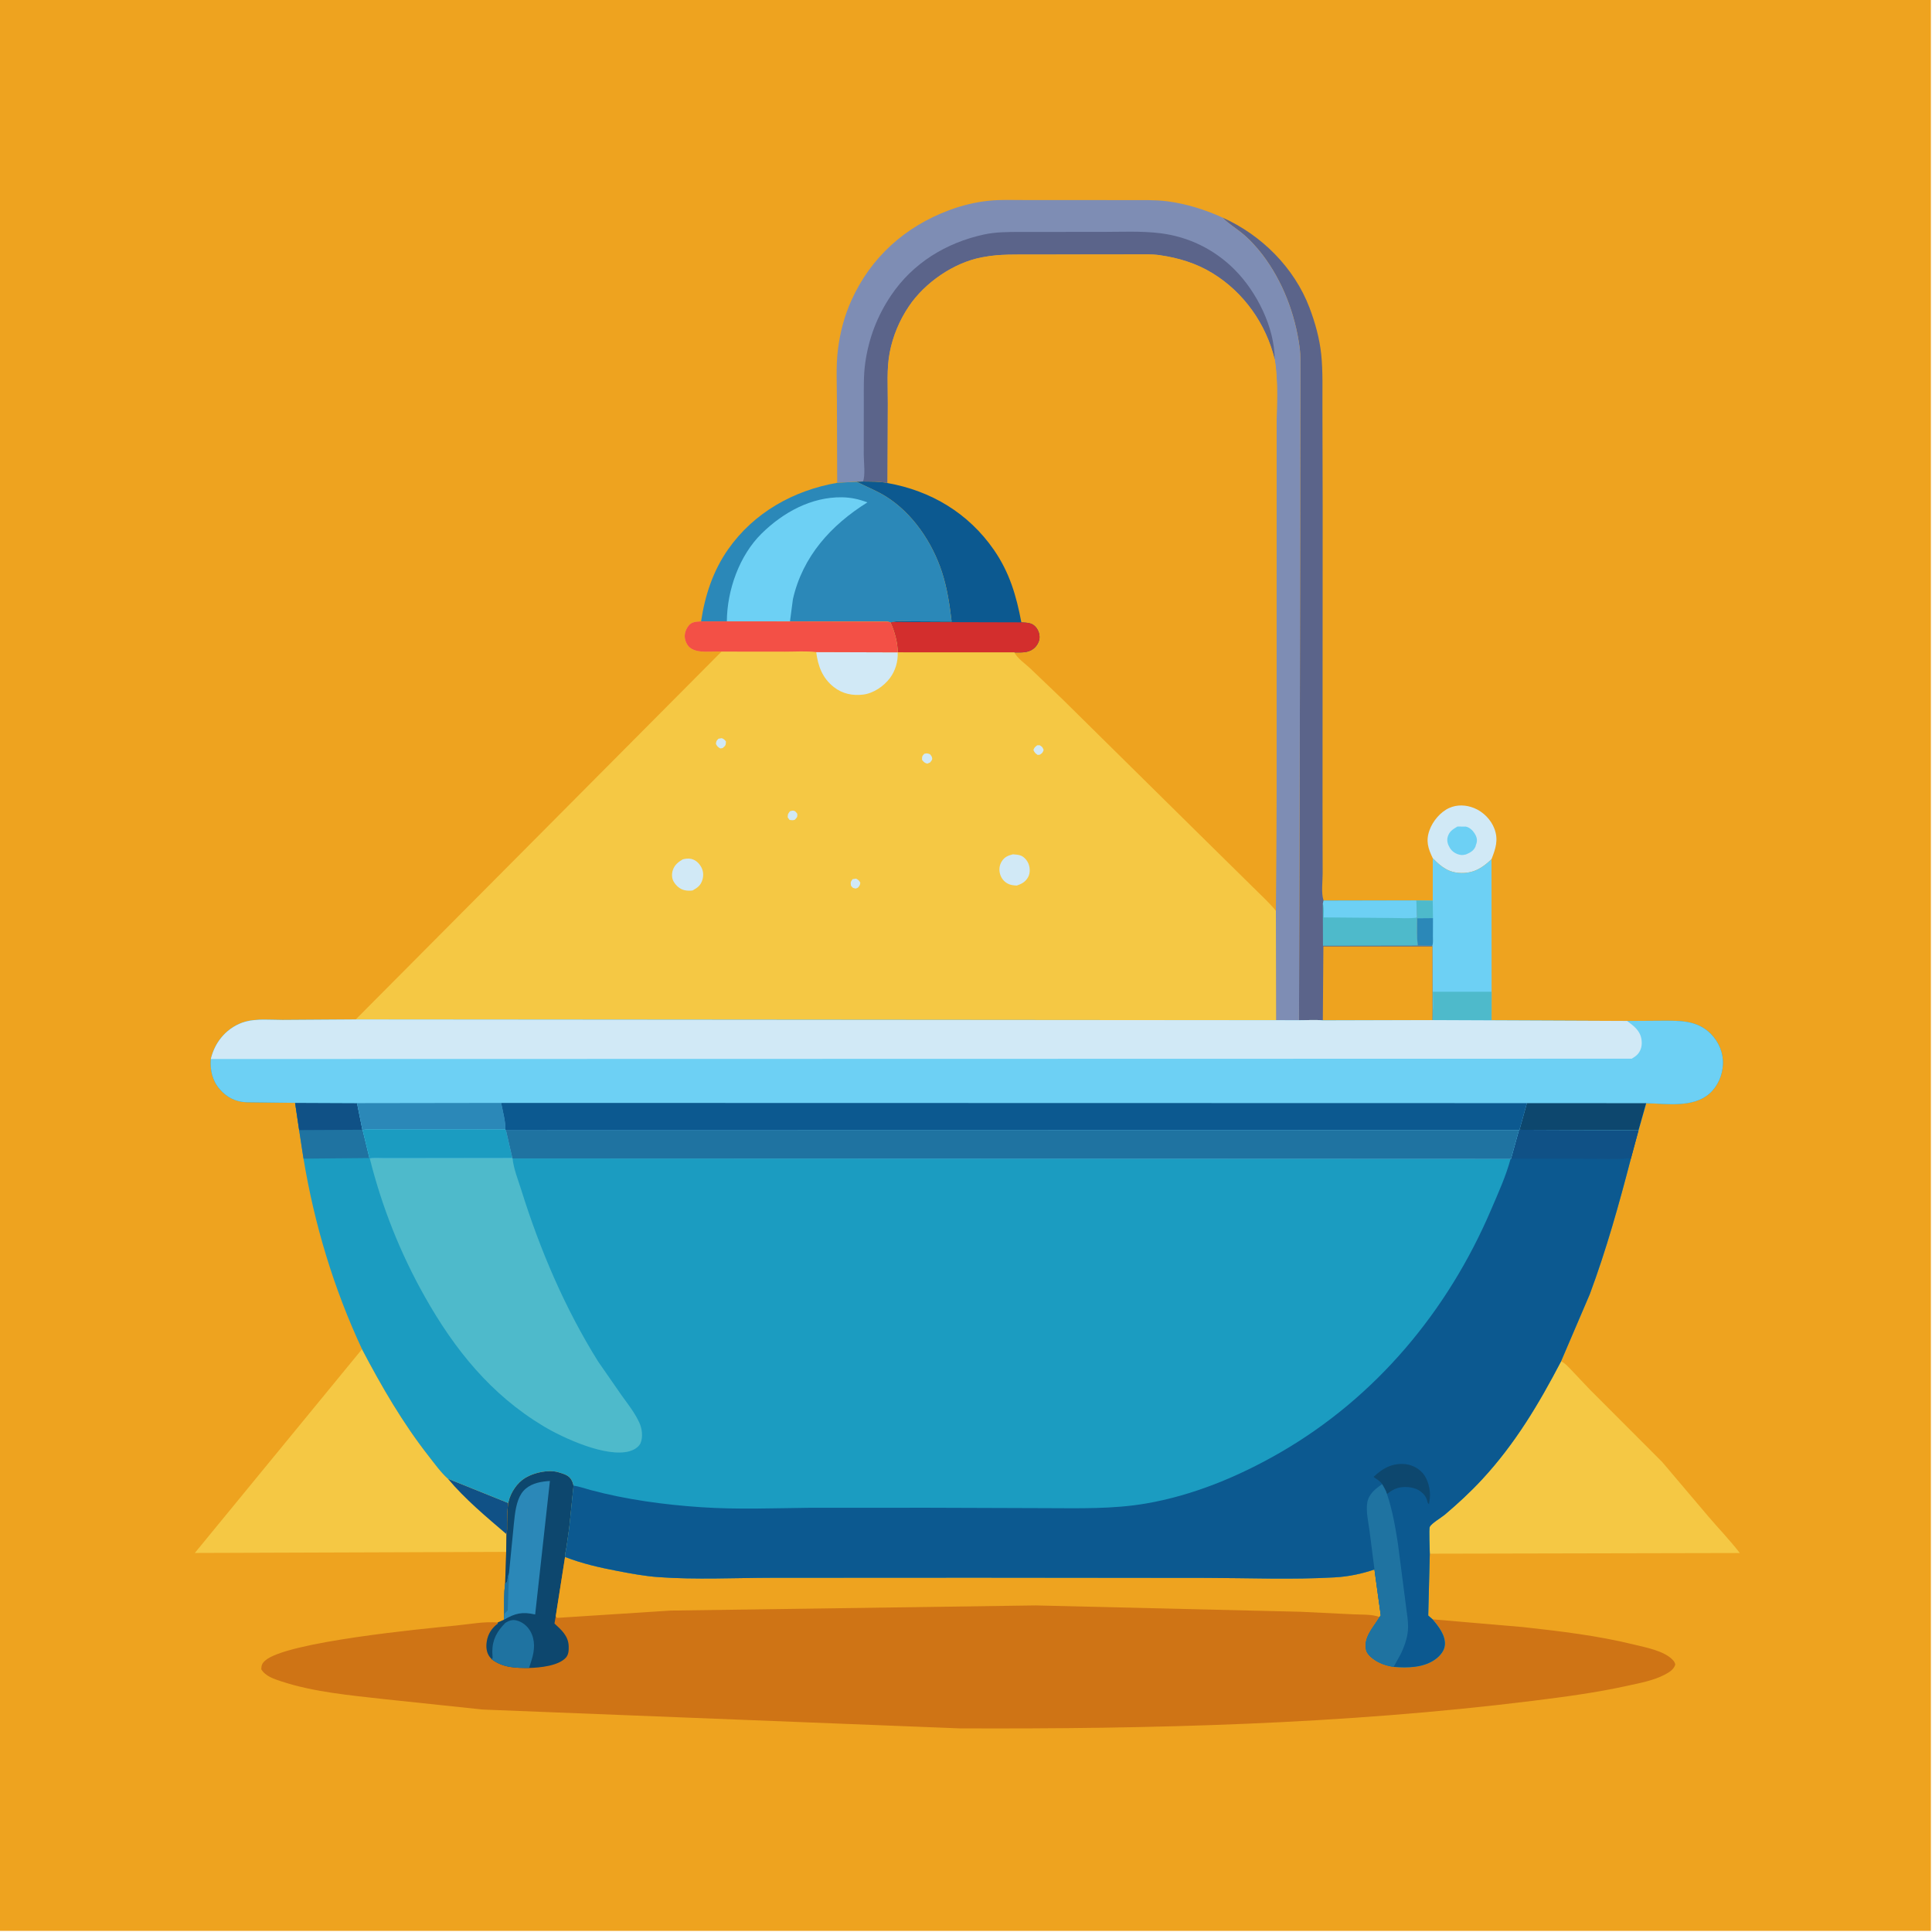 <?xml version="1.0" encoding="utf-8" ?>
<svg xmlns="http://www.w3.org/2000/svg" xmlns:xlink="http://www.w3.org/1999/xlink" width="500" height="500">
	<path fill="#EEA31F" transform="scale(0.488 0.488)" d="M-0 -0L1024 0L1024 1024L-0 1024L0 -0Z"/>
	<path fill="#D1E9F6" transform="scale(0.488 0.488)" d="M759.844 455.156C757.337 449.962 756.045 445.97 758.108 440.25C759.823 435.496 763.838 430.638 768.5 428.514C772.747 426.579 777.526 426.813 781.815 428.561C786.6 430.51 790.733 434.702 792.538 439.531C794.741 445.425 793.169 450.09 790.987 455.642C786.366 460.14 781.69 463.074 775 462.97C768.237 462.865 764.353 459.748 759.844 455.156Z"/>
	<path fill="#6DD0F4" transform="scale(0.488 0.488)" d="M772.897 438.344L777.25 438.352C779.24 438.69 780.9 440.255 781.963 441.885C783.057 443.563 783.596 445.283 783.01 447.281L782.745 448L782.528 448.833C781.688 451.101 779.49 452.319 777.372 453.153C776.385 453.37 775.481 453.544 774.461 453.364C772.176 452.961 770.116 451.667 768.902 449.681C767.812 447.898 767.143 445.824 767.78 443.75C768.673 440.843 770.42 439.851 772.897 438.344Z"/>
	<path fill="#6DD0F4" transform="scale(0.488 0.488)" d="M759.844 455.156C764.353 459.748 768.237 462.865 775 462.97C781.69 463.074 786.366 460.14 790.987 455.642L791.043 525.958L791.006 541.124L759.576 540.994L759.65 537.256L759.572 501.917L759.578 501.583L751.892 501.484C751.262 496.804 751.597 491.717 751.546 486.982L751.433 486.629L751.128 477.521L759.821 477.63L759.844 455.156Z"/>
	<path fill="#4EBACB" transform="scale(0.488 0.488)" d="M759.821 477.63L759.953 486.909L751.546 486.982L751.433 486.629L751.128 477.521L759.821 477.63Z"/>
	<path fill="#2B88B8" transform="scale(0.488 0.488)" d="M751.546 486.982L759.953 486.909L759.916 496.511C759.905 498.136 760.128 500.037 759.578 501.583L751.892 501.484C751.262 496.804 751.597 491.717 751.546 486.982Z"/>
	<path fill="#4EBACB" transform="scale(0.488 0.488)" d="M759.65 537.256C760.246 533.737 759.855 529.562 759.87 525.964L791.043 525.958L791.006 541.124L759.576 540.994L759.65 537.256Z"/>
	<path fill="#5B648A" transform="scale(0.488 0.488)" d="M648.354 115.399C668.987 124.602 686.446 142.011 694.483 163.25C697.464 171.126 699.821 179.582 700.685 187.974C701.635 197.19 701.255 206.874 701.323 216.143L701.447 268.718L701.372 429.328L701.438 463.22C701.447 467.295 700.6 473.564 701.872 477.367L701.94 477.625L751.128 477.521L751.433 486.629L751.546 486.982C751.597 491.717 751.262 496.804 751.892 501.484L759.578 501.583L759.572 501.917L759.65 537.256L759.576 540.994L701.534 541.153C697.488 540.711 692.998 541.083 688.901 541.064L689.281 412.501L689.508 293.938L689.591 222.951L689.668 198.957C689.652 193.984 689.842 188.809 689.17 183.876C686.786 166.372 680.208 149.097 669.464 135C666.314 130.867 662.346 126.571 658.273 123.331C655.15 120.847 651.5 118.594 648.718 115.775L648.354 115.399Z"/>
	<path fill="#4EBACB" transform="scale(0.488 0.488)" d="M701.94 477.625L751.128 477.521L751.433 486.629L751.546 486.982C751.597 491.717 751.262 496.804 751.892 501.484L701.605 501.568L701.536 479.286L701.94 477.625Z"/>
	<path fill="#6DD0F4" transform="scale(0.488 0.488)" d="M701.94 477.625L751.128 477.521L751.433 486.629C747.285 487.248 742.492 486.816 738.246 486.832L701.974 486.522C701.988 484.438 702.289 481.828 701.737 479.828L701.536 479.286L701.94 477.625Z"/>
	<path fill="#EEA31F" transform="scale(0.488 0.488)" d="M701.534 541.153L701.826 501.899L759.572 501.917L759.65 537.256L759.576 540.994L701.534 541.153Z"/>
	<path fill="#F5C844" transform="scale(0.488 0.488)" d="M827.862 721.945C830.036 722.926 831.517 724.717 833.164 726.392L843.089 736.873L881.523 775.359L906.037 804.289C911.539 810.738 917.511 816.905 922.68 823.615L758.26 823.957C758.257 821.926 757.692 810.917 758.239 809.737C759.104 807.868 764.46 804.744 766.212 803.264C773.18 797.374 779.86 791.188 786.059 784.486C803.491 765.638 816.019 744.611 827.862 721.945Z"/>
	<path fill="#F5C844" transform="scale(0.488 0.488)" d="M191.981 715.506C202.365 735.291 213.508 754.545 227.318 772.18C230.463 776.197 233.711 780.754 237.489 784.167L269.55 797.089C269.034 800.71 269.011 804.282 268.966 807.93C268.944 809.774 269.124 811.827 268.582 813.593L268.438 823.006L103.325 823.574L191.981 715.506Z"/>
	<path fill="#105186" transform="scale(0.488 0.488)" d="M237.489 784.167L269.55 797.089C269.034 800.71 269.011 804.282 268.966 807.93C268.944 809.774 269.124 811.827 268.582 813.593C257.85 804.398 246.567 795.026 237.489 784.167Z"/>
	<path fill="#7E8DB4" transform="scale(0.488 0.488)" d="M443.983 256.046L443.833 213.033C443.847 203.806 443.234 194.067 444.427 184.926C445.597 175.96 447.809 167.508 451.541 159.25C461.844 136.452 479.929 120.235 503.278 111.499C510.212 108.904 517.263 107.179 524.633 106.432C530.577 105.829 536.662 106.082 542.632 106.081L570.347 106.083L599.188 106.123C605.774 106.14 612.574 105.9 619.117 106.757C629.149 108.07 639.176 111.197 648.354 115.399L648.718 115.775C651.5 118.594 655.15 120.847 658.273 123.331C662.346 126.571 666.314 130.867 669.464 135C680.208 149.097 686.786 166.372 689.17 183.876C689.842 188.809 689.652 193.984 689.668 198.957L689.591 222.951L689.508 293.938L689.281 412.501L688.901 541.064L676.718 541.045L676.637 483.039L676.953 419.568L676.972 291.546L676.986 227.924C676.985 215.715 678.057 202.616 675.998 190.593C671.442 171.806 659.655 155.107 643.155 144.959C634.414 139.583 625.004 136.744 614.912 135.304C610.716 134.705 606.317 134.91 602.086 134.9L581.092 134.914L547.968 134.985C539.208 135.011 530.129 134.651 521.5 136.333L520.603 136.498C505.72 139.316 490.456 149.901 482.042 162.388C477.041 169.812 473.537 178.124 471.836 186.912C470.147 195.637 470.864 205.135 470.826 214.013L470.659 256.168C466.441 255.272 461.916 255.45 457.614 255.355L454.265 255.482L443.983 256.046Z"/>
	<path fill="#5B648A" transform="scale(0.488 0.488)" d="M457.614 255.355C459.024 252.717 458.076 244.567 458.079 241.387L458.099 212.58C458.11 205.881 457.922 198.966 458.876 192.323C460.745 179.303 465.207 167.578 472.561 156.657C484.108 139.511 501.747 128.731 521.75 124.38C528.034 123.013 534.279 123.026 540.676 122.998L584.021 122.988C594.384 122.999 605.228 122.411 615.516 123.708C630.466 125.592 644.112 132.309 654.739 142.979C666.523 154.811 675.968 173.664 675.998 190.593C671.442 171.806 659.655 155.107 643.155 144.959C634.414 139.583 625.004 136.744 614.912 135.304C610.716 134.705 606.317 134.91 602.086 134.9L581.092 134.914L547.968 134.985C539.208 135.011 530.129 134.651 521.5 136.333L520.603 136.498C505.72 139.316 490.456 149.901 482.042 162.388C477.041 169.812 473.537 178.124 471.836 186.912C470.147 195.637 470.864 205.135 470.826 214.013L470.659 256.168C466.441 255.272 461.916 255.45 457.614 255.355Z"/>
	<path fill="#CF7415" transform="scale(0.488 0.488)" d="M269.55 797.089L269.699 796.389C270.856 791.444 274.243 786.35 278.637 783.716C283.253 780.95 290.888 779.207 296.219 780.807L296.75 780.978C297.961 781.355 299.2 781.698 300.327 782.294C302.746 783.571 303.489 785.304 304.178 787.846L301.899 810.172L300.414 820.57C300.15 822.245 299.607 824.011 299.671 825.695C308.984 829.287 317.892 831.29 327.647 833.157C334.785 834.522 341.951 835.863 349.212 836.383C369.078 837.805 389.647 836.762 409.596 836.727L517.623 836.673L639.834 836.79C662.423 836.832 685.412 837.797 707.95 836.506C715.151 836.094 722.096 834.646 728.916 832.334L732.271 856.736L731.564 857.586L731.078 858.389C728.014 863.384 722.992 868.548 724.487 875.06C725.119 877.811 728.681 880.284 731.018 881.5C733.52 882.803 736.29 883.557 739.067 883.996C746.503 884.645 755.326 884.487 761.537 879.743C763.859 877.969 766.025 875.409 766.27 872.374C766.688 867.206 762.848 862.471 759.737 858.772L807.5 862.863C827.173 865.027 847.149 867.407 866.399 872.116C872.676 873.651 882.53 875.463 887.072 880.265C887.818 881.054 888.217 881.694 888.448 882.75C887.628 885.474 885.158 886.899 882.744 888.168C876.851 891.266 869.445 892.605 863 894.027C846.448 897.679 829.558 899.921 812.75 902.008C712.056 914.508 610.242 917.009 508.874 916.603L256 906.612L203.5 901.072C185.756 899.074 166.454 897.35 149.43 891.75C145.495 890.456 140.766 889.008 138.553 885.25C138.666 883.076 138.926 882.177 140.644 880.642C151.762 870.709 224.551 863.725 241.684 862.079C248.758 861.399 256.902 859.798 263.942 860.463L267.2 859.011L267.375 855.962C267.453 850.669 267.189 845.124 267.886 839.879L268.438 823.006L268.582 813.593C269.124 811.827 268.944 809.774 268.966 807.93C269.011 804.282 269.034 800.71 269.55 797.089Z"/>
	<path fill="#0D476E" transform="scale(0.488 0.488)" d="M269.55 797.089L269.699 796.389C270.856 791.444 274.243 786.35 278.637 783.716C283.253 780.95 290.888 779.207 296.219 780.807L296.75 780.978C297.961 781.355 299.2 781.698 300.327 782.294C302.746 783.571 303.489 785.304 304.178 787.846L301.899 810.172L300.414 820.57C300.15 822.245 299.607 824.011 299.671 825.695L294.722 857.153L294.055 860.994C297.757 864.41 301.432 867.589 301.59 873.039C301.65 875.113 301.59 877.421 300.14 879.061C296.227 883.487 286.119 884.446 280.59 884.564C273.368 884.58 266.865 884.495 260.812 879.996L259.668 878.66C257.879 876.287 257.682 873.23 258.157 870.377C258.816 866.42 260.835 863.376 263.995 861.019L263.942 860.463L267.2 859.011L267.375 855.962C267.453 850.669 267.189 845.124 267.886 839.879L268.438 823.006L268.582 813.593C269.124 811.827 268.944 809.774 268.966 807.93C269.011 804.282 269.034 800.71 269.55 797.089Z"/>
	<path fill="#1F73A1" transform="scale(0.488 0.488)" d="M267.97 860.661C269.915 859.491 271.679 858.767 273.971 859.371C277.12 860.201 279.656 862.276 281.263 865.103C283.936 869.806 283.533 875.163 281.977 880.172L280.59 884.564C273.368 884.58 266.865 884.495 260.812 879.996L261.249 879.19L261.085 876C261.11 869.393 263.538 865.23 267.97 860.661Z"/>
	<path fill="#2B88B8" transform="scale(0.488 0.488)" d="M269.946 834.221L272.135 812.029C272.673 806.858 273.031 800.356 274.828 795.491C275.696 793.139 276.955 791.021 278.896 789.406C282.43 786.466 287.178 785.664 291.633 785.397L283.814 856.19C276.826 854.67 273.348 855.511 267.2 859.011L267.375 855.962C267.453 850.669 267.189 845.124 267.886 839.879C268.492 839.654 268.717 839.026 269.074 838.5C269.158 837.097 269.368 835.988 269.803 834.649L269.946 834.221Z"/>
	<path fill="#1F73A1" transform="scale(0.488 0.488)" d="M267.886 839.879C268.492 839.654 268.717 839.026 269.074 838.5C269.158 837.097 269.368 835.988 269.803 834.649L269.946 834.221L269.25 854.074L267.375 855.962C267.453 850.669 267.189 845.124 267.886 839.879Z"/>
	<path fill="#EEA31F" transform="scale(0.488 0.488)" d="M299.671 825.695C308.984 829.287 317.892 831.29 327.647 833.157C334.785 834.522 341.951 835.863 349.212 836.383C369.078 837.805 389.647 836.762 409.596 836.727L517.623 836.673L639.834 836.79C662.423 836.832 685.412 837.797 707.95 836.506C715.151 836.094 722.096 834.646 728.916 832.334L732.271 856.736L731.564 857.586C728.133 856.022 721.613 856.322 717.847 856.126L689.75 854.763L549.226 851.399L355.647 854.131L295.5 858.008L294.722 857.153L299.671 825.695Z"/>
	<path fill="#EEA31F" transform="scale(0.488 0.488)" d="M470.659 256.168L470.826 214.013C470.864 205.135 470.147 195.637 471.836 186.912C473.537 178.124 477.041 169.812 482.042 162.388C490.456 149.901 505.72 139.316 520.603 136.498L521.5 136.333C530.129 134.651 539.208 135.011 547.968 134.985L581.092 134.914L602.086 134.9C606.317 134.91 610.716 134.705 614.912 135.304C625.004 136.744 634.414 139.583 643.155 144.959C659.655 155.107 671.442 171.806 675.998 190.593C678.057 202.616 676.985 215.715 676.986 227.924L676.972 291.546L676.953 419.568L676.637 483.039C673.114 478.653 668.785 474.835 664.826 470.834L635.715 442.149L563.507 370.87L546.283 354.408C543.855 352.119 539.331 348.957 537.937 345.991L476.074 345.969C476.093 340.753 474.418 334.757 472.239 330.085C470.847 329.522 468.824 329.678 467.329 329.672L456.801 329.637L418.949 329.557L385.468 329.523L371.798 329.524C373.87 315.751 378.126 302.734 386.191 291.25C399.849 271.804 420.856 260.072 443.983 256.046L454.265 255.482L457.614 255.355C461.916 255.45 466.441 255.272 470.659 256.168Z"/>
	<path fill="#0C5990" transform="scale(0.488 0.488)" d="M457.614 255.355C461.916 255.45 466.441 255.272 470.659 256.168C493.747 260.254 513.584 272.133 527.052 291.551C535.348 303.512 539.002 315.925 541.654 330.048C544.521 330.273 547.121 330.117 549.193 332.433C550.628 334.038 551.417 336.211 551.273 338.372C551.128 340.548 549.694 342.823 547.986 344.113C545.036 346.339 541.445 346.006 537.937 345.991L476.074 345.969C476.093 340.753 474.418 334.757 472.239 330.085L473.334 329.864C476.315 329.063 480.104 329.495 483.23 329.495L504.671 329.609C503.634 320.756 502.291 311.743 499.502 303.25C494.369 287.625 484.016 272.208 469.927 263.36C464.945 260.231 459.495 258.134 454.265 255.482L457.614 255.355Z"/>
	<path fill="#D32E2D" transform="scale(0.488 0.488)" d="M541.654 330.048C544.521 330.273 547.121 330.117 549.193 332.433C550.628 334.038 551.417 336.211 551.273 338.372C551.128 340.548 549.694 342.823 547.986 344.113C545.036 346.339 541.445 346.006 537.937 345.991L476.074 345.969C476.093 340.753 474.418 334.757 472.239 330.085L473.334 329.864L541.654 330.048Z"/>
	<path fill="#2B88B8" transform="scale(0.488 0.488)" d="M443.983 256.046L454.265 255.482C459.495 258.134 464.945 260.231 469.927 263.36C484.016 272.208 494.369 287.625 499.502 303.25C502.291 311.743 503.634 320.756 504.671 329.609L483.23 329.495C480.104 329.495 476.315 329.063 473.334 329.864L472.239 330.085C470.847 329.522 468.824 329.678 467.329 329.672L456.801 329.637L418.949 329.557L385.468 329.523L371.798 329.524C373.87 315.751 378.126 302.734 386.191 291.25C399.849 271.804 420.856 260.072 443.983 256.046Z"/>
	<path fill="#6DD0F4" transform="scale(0.488 0.488)" d="M385.468 329.523C385.575 313.05 392.055 294.604 403.931 282.927C415.309 271.74 430.209 263.511 446.5 263.727C451.306 263.791 455.537 264.753 460.012 266.421C440.741 278.451 425.662 295.044 420.505 317.75L418.949 329.557L385.468 329.523Z"/>
	<path fill="#F5C844" transform="scale(0.488 0.488)" d="M371.798 329.524L385.468 329.523L418.949 329.557L456.801 329.637L467.329 329.672C468.824 329.678 470.847 329.522 472.239 330.085C474.418 334.757 476.093 340.753 476.074 345.969L537.937 345.991C539.331 348.957 543.855 352.119 546.283 354.408L563.507 370.87L635.715 442.149L664.826 470.834C668.785 474.835 673.114 478.653 676.637 483.039L676.718 541.045L188.633 540.656L382.647 345.551C377.653 345.195 370.12 346.757 365.963 343.531C364.433 342.345 363.426 340.109 363.184 338.232C362.891 335.967 363.799 333.556 365.193 331.791C366.889 329.642 369.291 329.714 371.798 329.524Z"/>
	<path fill="#D1E9F6" transform="scale(0.488 0.488)" d="M550.042 395.25L551.351 395.204C552.792 396.117 552.85 396.163 553.468 397.75C552.901 399.28 552.795 399.329 551.436 400.25L550.284 400.35C548.953 399.41 548.729 399.221 548.052 397.75C548.549 396.364 548.879 396.193 550.042 395.25Z"/>
	<path fill="#D1E9F6" transform="scale(0.488 0.488)" d="M452.155 466.25L454 465.976C455.351 466.696 455.492 466.82 456.25 468.148C456.039 469.513 455.886 469.684 454.987 470.75L453.862 471.223C452.246 470.921 452.291 470.975 451.291 469.676C451.059 467.732 451.005 467.827 452.155 466.25Z"/>
	<path fill="#D1E9F6" transform="scale(0.488 0.488)" d="M418.91 430.25C419.294 430.124 419.862 429.913 420.26 429.907C421.751 429.883 422.01 430.536 422.836 431.591C422.877 433.47 422.785 433.346 421.5 434.75C420.493 435.119 419.796 434.989 418.75 434.845L417.75 433.497C417.75 431.738 417.854 431.676 418.91 430.25Z"/>
	<path fill="#D1E9F6" transform="scale(0.488 0.488)" d="M381.045 391.75L382.75 391.475C383.9 391.9 384.275 392.272 385.004 393.25C384.857 395.473 384.792 395.323 383.25 396.724L381.992 396.926C380.608 396.094 380.432 395.922 379.672 394.5C379.868 392.937 379.949 392.896 381.045 391.75Z"/>
	<path fill="#D1E9F6" transform="scale(0.488 0.488)" d="M490.179 399.75C491.689 399.43 491.819 399.446 493.25 400.027C493.847 400.759 494.22 401.152 494.354 402.124C494.488 403.097 493.788 403.601 493.25 404.359L491.75 404.984C490.175 404.496 490.057 404.286 488.992 403C489.002 401.088 488.881 401.129 490.179 399.75Z"/>
	<path fill="#D1E9F6" transform="scale(0.488 0.488)" d="M537.197 453.064C538.613 453.193 540.278 453.239 541.589 453.829C543.338 454.616 544.812 456.433 545.485 458.196C546.288 460.299 546.357 463.03 545.287 465.054C543.929 467.62 541.905 468.73 539.255 469.638C537.572 469.553 535.929 469.409 534.414 468.598C532.43 467.535 530.987 465.731 530.368 463.563C529.692 461.195 529.988 458.766 531.326 456.699C532.795 454.43 534.665 453.687 537.197 453.064Z"/>
	<path fill="#D1E9F6" transform="scale(0.488 0.488)" d="M362.049 455.75C363.393 455.378 365.08 455.164 366.451 455.472C368.897 456.02 370.606 457.609 371.826 459.726C373.022 461.801 373.189 464.23 372.534 466.5C371.67 469.496 369.939 470.787 367.288 472.243C365.791 472.432 364.475 472.415 362.991 472.084C360.581 471.547 358.584 469.734 357.325 467.656C356.274 465.921 356.166 463.687 356.723 461.762C357.564 458.861 359.547 457.221 362.049 455.75Z"/>
	<path fill="#D1E9F6" transform="scale(0.488 0.488)" d="M432.858 345.83L476.074 345.969C476.298 350.788 474.849 355.751 471.933 359.629C468.675 363.961 463.173 367.695 457.75 368.364C452.168 369.053 446.732 367.936 442.25 364.409C436.117 359.584 433.828 353.331 432.858 345.83Z"/>
	<path fill="#F35046" transform="scale(0.488 0.488)" d="M371.798 329.524L385.468 329.523L418.949 329.557L456.801 329.637L467.329 329.672C468.824 329.678 470.847 329.522 472.239 330.085C474.418 334.757 476.093 340.753 476.074 345.969L432.858 345.83C427.573 345.169 421.671 345.603 416.31 345.588L382.647 345.551C377.653 345.195 370.12 346.757 365.963 343.531C364.433 342.345 363.426 340.109 363.184 338.232C362.891 335.967 363.799 333.556 365.193 331.791C366.889 329.642 369.291 329.714 371.798 329.524Z"/>
	<path fill="#1B9CC1" transform="scale(0.488 0.488)" d="M188.633 540.656L676.718 541.045L688.901 541.064C692.998 541.083 697.488 540.711 701.534 541.153L759.576 540.994L791.006 541.124L862.905 541.444L881 541.325C890.625 541.306 900.072 540.897 907.362 548.359C911.607 552.705 913.973 558.405 913.704 564.5C913.448 570.301 910.945 576.088 906.564 579.966C897.912 587.623 883.755 585.311 873.021 585.05L868.949 599.422L864.889 614.47C858.604 638.619 851.793 663.034 843.063 686.432L827.862 721.945C816.019 744.611 803.491 765.638 786.059 784.486C779.86 791.188 773.18 797.374 766.212 803.264C764.46 804.744 759.104 807.868 758.239 809.737C757.692 810.917 758.257 821.926 758.26 823.957L757.434 856.75L759.737 858.772C762.848 862.471 766.688 867.206 766.27 872.374C766.025 875.409 763.859 877.969 761.537 879.743C755.326 884.487 746.503 884.645 739.067 883.996C736.29 883.557 733.52 882.803 731.018 881.5C728.681 880.284 725.119 877.811 724.487 875.06C722.992 868.548 728.014 863.384 731.078 858.389L731.564 857.586L732.271 856.736L728.916 832.334C722.096 834.646 715.151 836.094 707.95 836.506C685.412 837.797 662.423 836.832 639.834 836.79L517.623 836.673L409.596 836.727C389.647 836.762 369.078 837.805 349.212 836.383C341.951 835.863 334.785 834.522 327.647 833.157C317.892 831.29 308.984 829.287 299.671 825.695C299.607 824.011 300.15 822.245 300.414 820.57L301.899 810.172L304.178 787.846C303.489 785.304 302.746 783.571 300.327 782.294C299.2 781.698 297.961 781.355 296.75 780.978L296.219 780.807C290.888 779.207 283.253 780.95 278.637 783.716C274.243 786.35 270.856 791.444 269.699 796.389L269.55 797.089L237.489 784.167C233.711 780.754 230.463 776.197 227.318 772.18C213.508 754.545 202.365 735.291 191.981 715.506C177.013 683.425 166.72 649.378 160.961 614.464L158.641 599.319L156.505 584.88L130.336 584.542C124.814 584.254 120.314 581.922 116.676 577.782C112.594 573.137 111.365 567.631 111.813 561.615C112.988 556.893 115.025 552.767 118.323 549.153C121.459 545.717 125.674 543.04 130.174 541.808C136.16 540.168 143.707 540.93 149.915 540.918L188.633 540.656Z"/>
	<path fill="#1F73A1" transform="scale(0.488 0.488)" d="M156.505 584.88L189.339 585.02L192.18 599.138L192.331 599.347L195.924 614.136L160.961 614.464L158.641 599.319L156.505 584.88Z"/>
	<path fill="#105186" transform="scale(0.488 0.488)" d="M156.505 584.88L189.339 585.02L192.18 599.138L158.641 599.319L156.505 584.88Z"/>
	<path fill="#4EBACB" transform="scale(0.488 0.488)" d="M271.685 614.079L271.831 614.364C272.334 619.739 274.812 625.828 276.427 631C286.324 662.695 299.582 693.839 317.199 722.043L329.865 740.285C333.153 744.802 336.638 749.294 339.02 754.376C340.488 757.508 341.09 762.04 339.708 765.298C339.042 766.866 337.213 768.323 335.664 768.957L335.103 769.173L333.892 769.613C321.621 773.151 298.756 762.662 288.328 756.412C260.366 739.654 241.128 715.762 225.301 687.694C212.251 664.551 202.581 640.135 196.103 614.369C198.151 613.837 200.827 614.145 202.983 614.142L217.352 614.151L271.685 614.079Z"/>
	<path fill="#0C5990" transform="scale(0.488 0.488)" d="M805.536 599.361L805.824 599.163L868.949 599.422L864.889 614.47C858.604 638.619 851.793 663.034 843.063 686.432L827.862 721.945C816.019 744.611 803.491 765.638 786.059 784.486C779.86 791.188 773.18 797.374 766.212 803.264C764.46 804.744 759.104 807.868 758.239 809.737C757.692 810.917 758.257 821.926 758.26 823.957L757.434 856.75L759.737 858.772C762.848 862.471 766.688 867.206 766.27 872.374C766.025 875.409 763.859 877.969 761.537 879.743C755.326 884.487 746.503 884.645 739.067 883.996C736.29 883.557 733.52 882.803 731.018 881.5C728.681 880.284 725.119 877.811 724.487 875.06C722.992 868.548 728.014 863.384 731.078 858.389L731.564 857.586L732.271 856.736L728.916 832.334C722.096 834.646 715.151 836.094 707.95 836.506C685.412 837.797 662.423 836.832 639.834 836.79L517.623 836.673L409.596 836.727C389.647 836.762 369.078 837.805 349.212 836.383C341.951 835.863 334.785 834.522 327.647 833.157C317.892 831.29 308.984 829.287 299.671 825.695C299.607 824.011 300.15 822.245 300.414 820.57L301.899 810.172L304.178 787.846C307.216 788.339 310.274 789.416 313.25 790.213C332.215 795.292 352.19 797.989 371.75 799.308C391.119 800.615 410.658 799.821 430.057 799.608L493.396 799.603L554.512 799.809C572.224 799.844 589.956 800.368 607.488 797.391C632.599 793.128 656.929 783.006 678.912 770.325C729.607 741.08 767.806 695.266 790.7 641.685C794.479 632.84 798.605 623.889 801.104 614.584L801.359 614.462L805.536 599.361Z"/>
	<path fill="#0D476E" transform="scale(0.488 0.488)" d="M733.003 787.082C731.627 785.112 730.225 784.664 728.442 783.252C733.037 778.874 737.687 776.131 744.25 776.38C748.12 776.527 752.086 778.379 754.595 781.334C757.355 784.585 758.734 790.272 758.284 794.457L757.84 797.75C757.165 797.035 757.176 797.164 756.933 796.125C756.324 793.523 754.655 791.689 752.422 790.332C749.346 788.464 744.444 788.145 741.033 789.173C739.004 789.784 737.203 791.043 735.55 792.33C734.991 790.45 733.951 788.788 733.003 787.082Z"/>
	<path fill="#105186" transform="scale(0.488 0.488)" d="M805.536 599.361L805.824 599.163L868.949 599.422L864.889 614.47C864.031 614.232 864.372 614.235 863.666 614.299C856.513 614.95 848.91 614.49 841.718 614.497L801.359 614.462L805.536 599.361Z"/>
	<path fill="#1F73A1" transform="scale(0.488 0.488)" d="M733.003 787.082C733.951 788.788 734.991 790.45 735.55 792.33C738.452 800.837 739.971 809.764 741.355 818.624L745.418 850.09C745.912 854.87 747.055 859.892 746.66 864.692C746.312 868.924 744.55 873.817 742.632 877.585L739.067 883.996C736.29 883.557 733.52 882.803 731.018 881.5C728.681 880.284 725.119 877.811 724.487 875.06C722.992 868.548 728.014 863.384 731.078 858.389L731.564 857.586L732.271 856.736L728.916 832.334L726.324 812.048C725.737 807.481 724.282 801.374 725.113 796.812C725.952 792.209 729.405 789.569 733.003 787.082Z"/>
	<path fill="#6DD0F4" transform="scale(0.488 0.488)" d="M188.633 540.656L676.718 541.045L688.901 541.064C692.998 541.083 697.488 540.711 701.534 541.153L759.576 540.994L791.006 541.124L862.905 541.444L881 541.325C890.625 541.306 900.072 540.897 907.362 548.359C911.607 552.705 913.973 558.405 913.704 564.5C913.448 570.301 910.945 576.088 906.564 579.966C897.912 587.623 883.755 585.311 873.021 585.05L868.949 599.422L805.824 599.163L805.536 599.361L801.359 614.462L801.104 614.584L271.831 614.364L271.685 614.079L217.352 614.151L202.983 614.142C200.827 614.145 198.151 613.837 196.103 614.369L195.924 614.136L192.331 599.347L192.18 599.138L189.339 585.02L156.505 584.88L130.336 584.542C124.814 584.254 120.314 581.922 116.676 577.782C112.594 573.137 111.365 567.631 111.813 561.615C112.988 556.893 115.025 552.767 118.323 549.153C121.459 545.717 125.674 543.04 130.174 541.808C136.16 540.168 143.707 540.93 149.915 540.918L188.633 540.656Z"/>
	<path fill="#0D476E" transform="scale(0.488 0.488)" d="M809.758 585.021L873.021 585.05L868.949 599.422L805.824 599.163L809.758 585.021Z"/>
	<path fill="#2B88B8" transform="scale(0.488 0.488)" d="M189.339 585.02L265.757 584.906C266.607 589.302 268.109 594.52 268.025 598.981L213.896 598.963L199.681 598.974C197.46 598.977 194.431 598.662 192.331 599.347L192.18 599.138L189.339 585.02Z"/>
	<path fill="#1B9CC1" transform="scale(0.488 0.488)" d="M192.331 599.347C194.431 598.662 197.46 598.977 199.681 598.974L213.896 598.963L268.025 598.981L268.325 599.472L271.685 614.079L217.352 614.151L202.983 614.142C200.827 614.145 198.151 613.837 196.103 614.369L195.924 614.136L192.331 599.347Z"/>
	<path fill="#0C5990" transform="scale(0.488 0.488)" d="M265.757 584.906L809.758 585.021L805.824 599.163L805.536 599.361L268.325 599.472L268.025 598.981C268.109 594.52 266.607 589.302 265.757 584.906Z"/>
	<path fill="#1F73A1" transform="scale(0.488 0.488)" d="M268.325 599.472L805.536 599.361L801.359 614.462L801.104 614.584L271.831 614.364L271.685 614.079L268.325 599.472Z"/>
	<path fill="#D1E9F6" transform="scale(0.488 0.488)" d="M188.633 540.656L676.718 541.045L688.901 541.064C692.998 541.083 697.488 540.711 701.534 541.153L759.576 540.994L791.006 541.124L862.905 541.444C866.545 544.184 869.945 546.63 870.553 551.5C870.888 554.19 870.476 556.585 868.77 558.769C867.9 559.883 866.549 560.712 865.364 561.449L111.813 561.615C112.988 556.893 115.025 552.767 118.323 549.153C121.459 545.717 125.674 543.04 130.174 541.808C136.16 540.168 143.707 540.93 149.915 540.918L188.633 540.656Z"/>
</svg>
